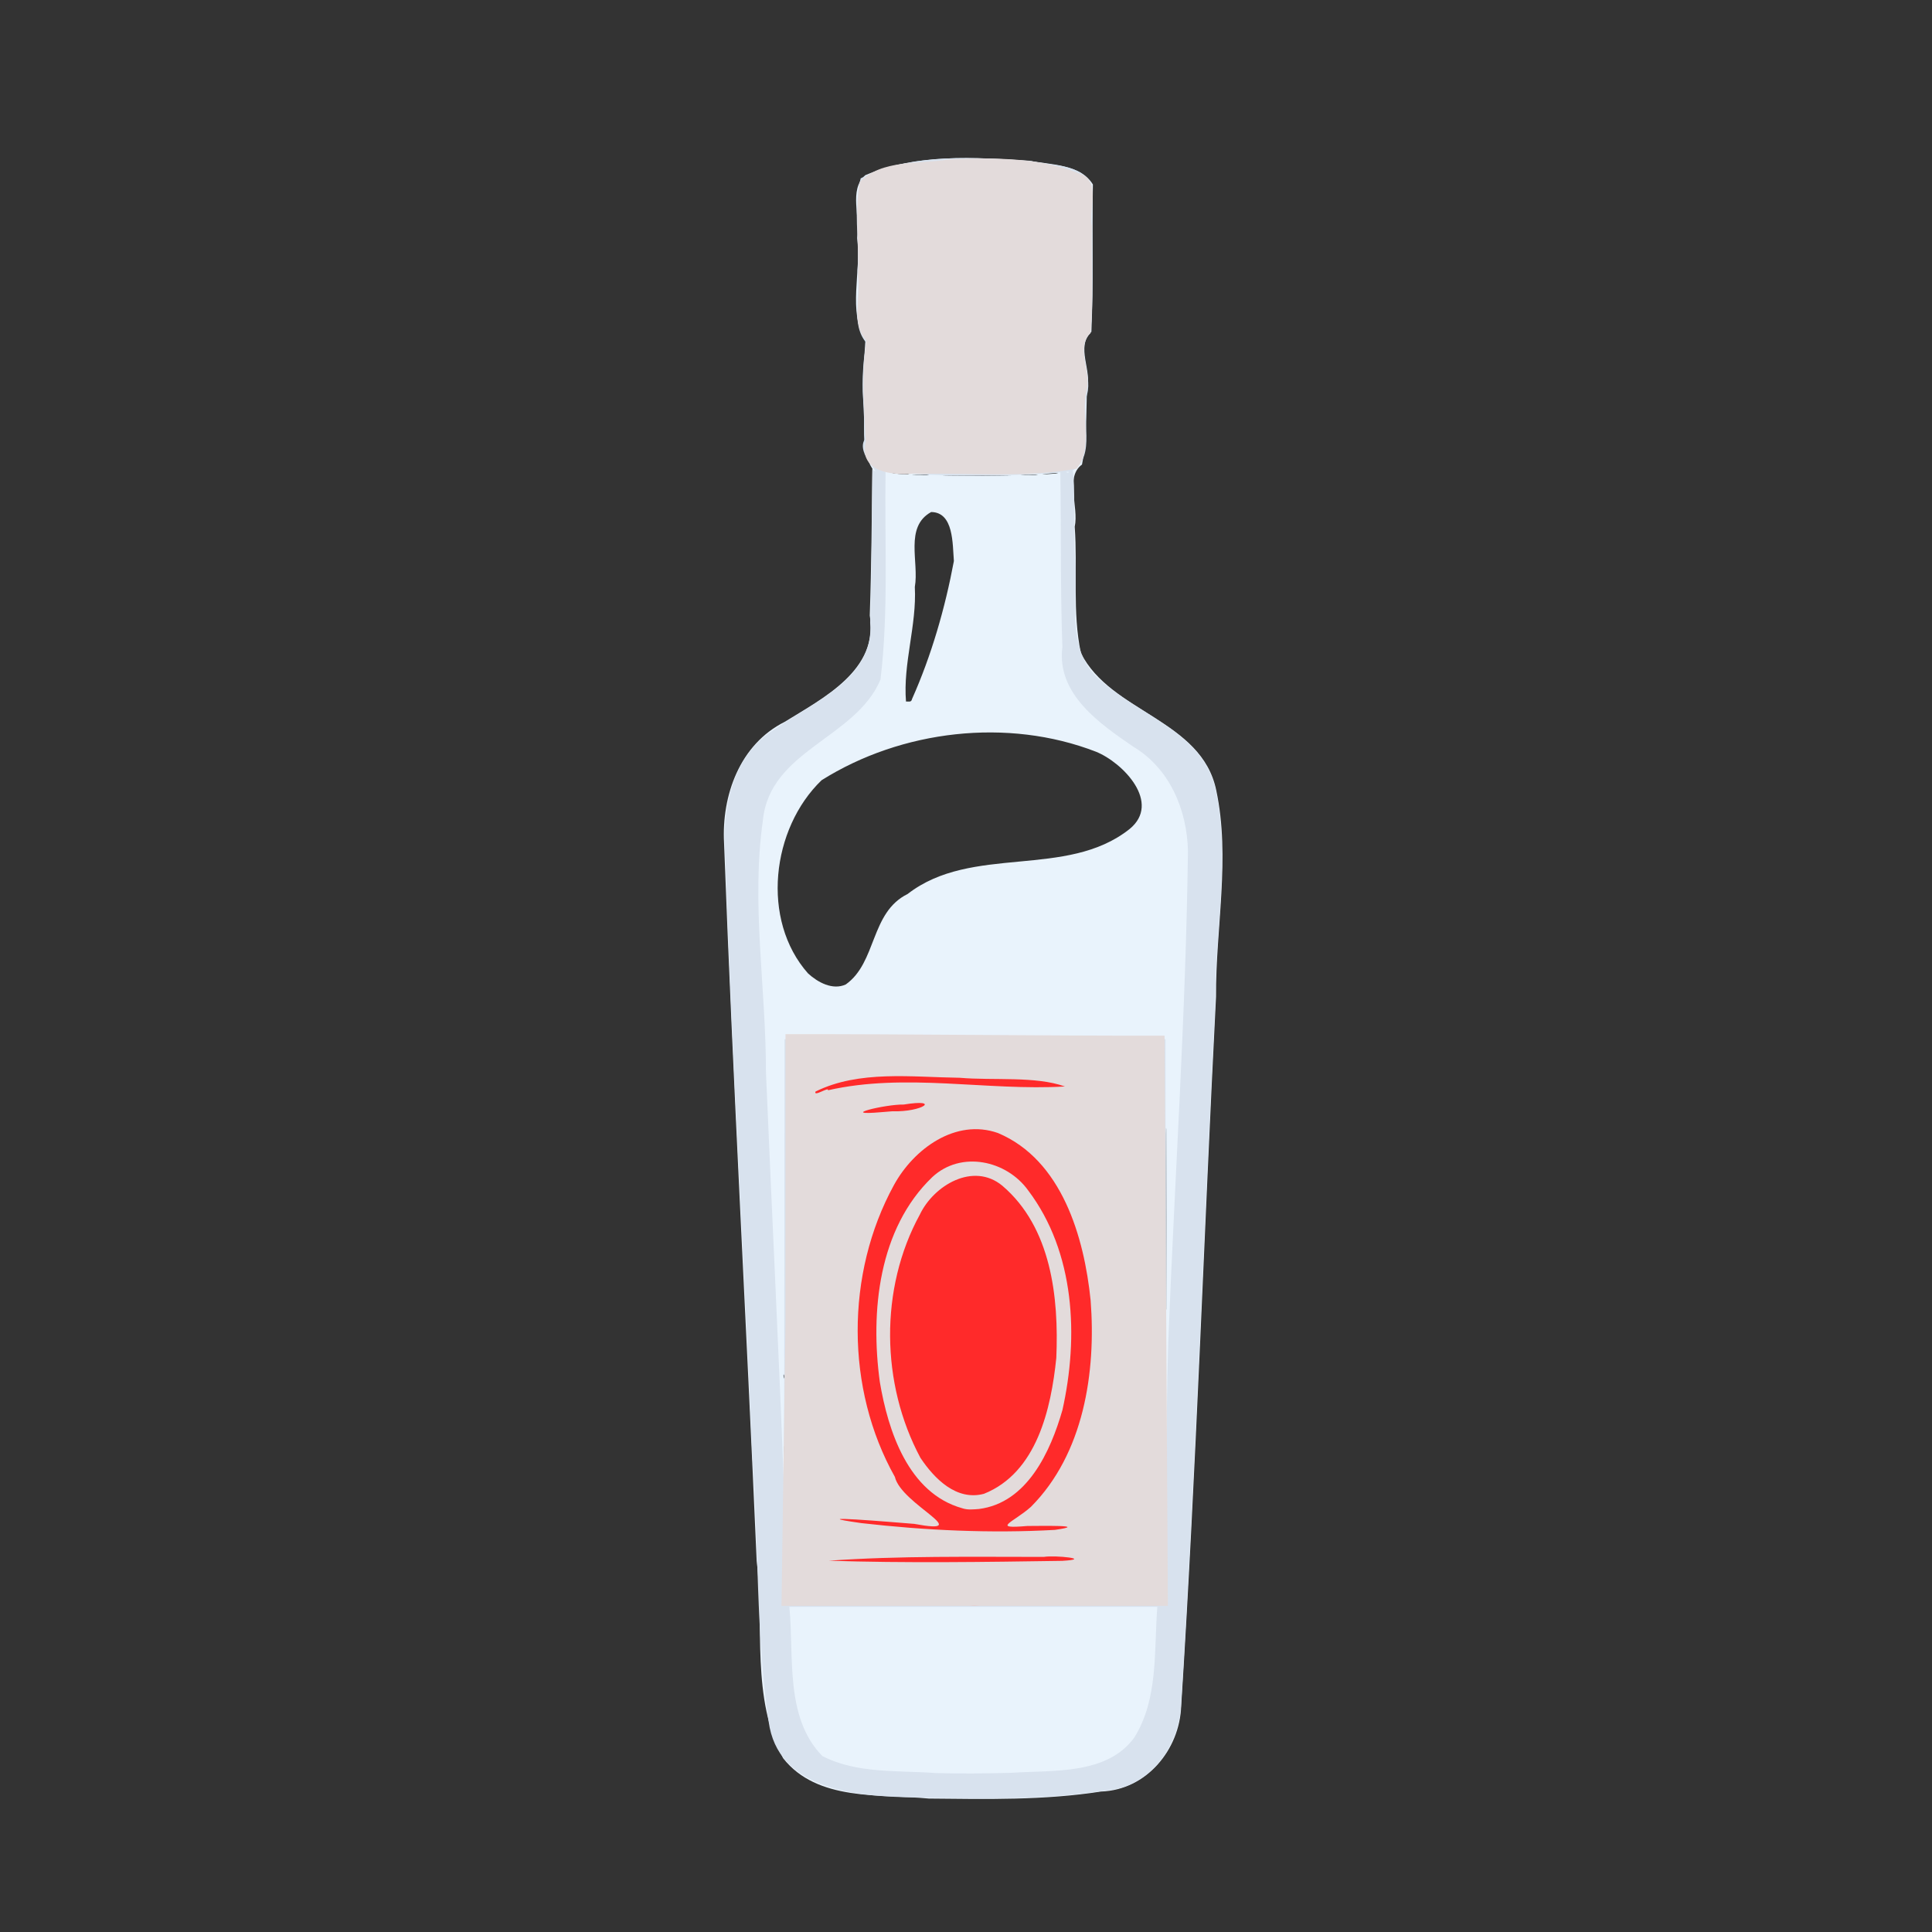<?xml version="1.0" encoding="UTF-8" standalone="no"?>
<!-- Created with Inkscape (http://www.inkscape.org/) -->

<svg
   width="64"
   height="64"
   viewBox="0 0 16.933 16.933"
   version="1.1"
   id="svg5"
   inkscape:version="1.2 (dc2aedaf03, 2022-05-15)"
   sodipodi:docname="bacardi.svg"
   xmlns:inkscape="http://www.inkscape.org/namespaces/inkscape"
   xmlns:sodipodi="http://sodipodi.sourceforge.net/DTD/sodipodi-0.dtd"
   xmlns="http://www.w3.org/2000/svg"
   xmlns:svg="http://www.w3.org/2000/svg">
  <rect x="0" y="0" width="16.933" height="16.933" fill="#333333" stroke="none"/>
  <sodipodi:namedview
     id="namedview7"
     pagecolor="#ffffff"
     bordercolor="#666666"
     borderopacity="1.0"
     inkscape:pageshadow="2"
     inkscape:pageopacity="0.0"
     inkscape:pagecheckerboard="0"
     inkscape:document-units="mm"
     showgrid="false"
     units="px"
     inkscape:zoom="22.627417"
     inkscape:cx="26.251339"
     inkscape:cy="40.835417"
     inkscape:window-width="1920"
     inkscape:window-height="1017"
     inkscape:window-x="1912"
     inkscape:window-y="-8"
     inkscape:window-maximized="1"
     inkscape:current-layer="g30615"
     inkscape:showpageshadow="2"
     inkscape:deskcolor="#d1d1d1" />
  <defs
     id="defs2" />
  <g
     inkscape:label="Calque 1"
     inkscape:groupmode="layer"
     id="layer1">
    <g
       id="g4128"
       transform="translate(-0.631,0.126)">
      <g
         id="g5578"
         transform="translate(0.089,0.089)">
        <g
           id="g7501"
           transform="translate(-0.063,0.947)">
          <g
             id="g9467"
             transform="translate(-0.089,-0.803)">
            <g
               id="g10302"
               transform="translate(0.312,-0.045)">
              <g
                 id="g11479"
                 transform="translate(-0.126,0.063)">
                <g
                   id="g11873"
                   transform="translate(-0.236,0.665)">
                  <g
                     id="g12382"
                     transform="translate(-121.985,-82.268)">
                    <g
                       id="g13305"
                       transform="matrix(0.133,0,0,0.133,114.639,78.216)">
                      <g
                         id="g17429"
                         transform="translate(0.905,5.664)">
                        <g
                           id="g18595"
                           transform="translate(-3.363,-8.745)">
                          <g
                             id="g21002"
                             transform="translate(1.708,-2.82)">
                            <g
                               id="g23814"
                               transform="translate(8.725,-1.122)">
                              <g
                                 id="g24838"
                                 transform="translate(11.143,-0.857)">
                                <g
                                   id="g25315"
                                   transform="translate(-3.49,2.493)">
                                <g
                                   id="g27220"
                                   transform="translate(2.468,1.234)">
                                <g
                                   id="g29753"
                                   transform="translate(1.476,-2.374)">
                                <g
                                   id="g30615"
                                   transform="translate(0.92,1.369)">
                                <path
                                   style="fill:#e9f3fc;stroke-width:0.063"
                                   d="m 101.545,146.311 c -3.251,-0.306 -7.359,0.188 -9.601,-2.656 -2.137,-3.963 -1.232,-8.706 -1.747,-13.024 -0.682,-15.765 -1.561,-31.526 -2.148,-47.293 -0.166,-3.13 1.036,-6.498 3.999,-7.981 2.541,-1.572 6.203,-3.415 5.603,-7.005 0.112,-3.225 0.131,-6.453 0.172,-9.679 -0.848,-1.288 -0.402,-3.071 -0.603,-4.572 -0.103,-1.304 0.08,-2.625 0.145,-3.886 -1.186,-1.875 -0.252,-4.546 -0.543,-6.745 0.238,-1.324 -0.584,-3.165 0.533,-4.134 3.372,-1.44 7.228,-1.177 10.819,-0.954 1.407,0.271 3.357,0.221 4.18,1.563 -0.05,3.232 0.036,6.489 -0.097,9.705 -1.064,1.017 0.079,2.548 -0.296,3.834 -0.054,1.635 -0.001,3.325 -0.325,4.92 -1.144,0.83 -0.194,2.789 -0.479,4.095 0.201,2.756 -0.166,5.621 0.407,8.325 1.972,3.924 7.958,4.389 8.92,9.046 0.948,4.463 -0.043,9.085 -0.014,13.598 -0.798,15.581 -1.303,31.185 -2.297,46.751 -0.103,2.889 -2.305,5.53 -5.281,5.63 -3.751,0.586 -7.564,0.499 -11.347,0.462 z m -9.526,-23.047 c -0.058,-0.985 -0.004,2.212 0,0 z m 25.169,-21.049 c -0.03,-0.851 -0.01,4.351 -0.017,5.912 0.007,1.561 -0.014,6.763 0.017,5.912 0.009,-3.941 0.009,-7.882 0,-11.823 z m -25.172,16.233 c -0.107,-0.357 -0.004,0.56 0,0 z M 110.848,96.224 c -3.912,-0.004 -10.509,-0.021 -12.779,0.013 4.507,0.005 9.015,0.006 13.522,-0.001 z M 96.069,92.664 c 2.054,-1.452 1.605,-4.742 4.077,-5.962 4.244,-3.29 10.459,-0.977 14.623,-4.278 2.12,-1.727 -0.42,-4.372 -2.212,-5.098 -5.824,-2.255 -12.814,-1.431 -18.08,1.879 -3.305,3.18 -4.019,9.206 -0.893,12.732 0.645,0.591 1.619,1.121 2.485,0.728 z m 4.366,-18.808 c 1.279,-2.86 2.184,-6.008 2.76,-9.095 -0.092,-1.128 -0.006,-3.218 -1.498,-3.229 -1.773,0.977 -0.786,3.302 -1.076,4.934 0.132,2.54 -0.786,5.037 -0.582,7.555 0.147,-0.021 0.347,0.079 0.397,-0.164 z m 5.532,-14.718 c -1.879,-0.028 -5.637,0.035 -1.912,0.018 0.736,-0.004 4.372,0.011 2.324,-0.013 l -0.226,-0.003 z m -4.562,-0.062 c -2.577,6.59e-4 0.913,0.063 0,0 z m 7.164,0 c -2.577,6.59e-4 0.913,0.063 0,0 z m -8.434,-0.062 c -1.74,-0.042 0.655,0.086 0,0 z m 9.747,-0.018 c 0.934,-0.162 -2.289,0.18 0,0 z m -10.475,-0.042 c -0.692,-0.015 0.285,0.094 0,0 z"
                                   id="path30623" />
                                <path
                                   style="fill:#d8e2ee;stroke-width:0.063"
                                   d="m 99.95,146.222 c -3.522,-0.102 -8.371,-0.627 -8.96,-4.971 -0.847,-5.776 -0.651,-11.675 -1.077,-17.497 -0.547,-13.134 -1.348,-26.263 -1.774,-39.4 -0.261,-3.129 0.374,-6.799 3.296,-8.538 2.484,-1.756 6.561,-3.339 6.242,-7.003 0.121,-3.358 0.101,-6.718 0.147,-10.078 0.827,0.563 -1.148,-1.059 -0.493,-2.006 -0.045,-2.112 -0.351,-4.24 0.11,-6.331 -1.078,-1.228 -0.386,-3.198 -0.593,-4.783 0.138,-2.008 -0.32,-4.154 0.205,-6.072 3.452,-1.706 7.521,-1.389 11.269,-1.129 1.296,0.294 3.422,0.193 3.969,1.607 -0.078,3.229 0.198,6.541 -0.096,9.718 -1.022,0.98 0.145,2.682 -0.217,4.018 -0.443,1.572 0.627,4.061 -0.955,5.034 0.184,0.92 0.051,3.789 0.123,5.337 0.36,2.813 -0.789,6.394 1.698,8.487 2.576,2.331 6.864,3.484 7.618,7.313 0.949,4.644 -0.096,9.427 -0.049,14.114 -0.786,15.408 -1.303,30.834 -2.256,46.23 -0.215,2.763 -2.145,5.356 -5.044,5.518 -4.354,0.671 -8.776,0.513 -13.162,0.432 z m 7.047,-1.608 c 2.747,-0.183 6.277,0.149 8.082,-2.316 1.606,-2.562 1.294,-5.736 1.523,-8.623 -8.083,0 -16.166,0 -24.25,0 0.321,3.263 -0.315,7.283 2.173,9.833 2.267,1.175 4.972,0.939 7.463,1.122 1.67,0.055 3.339,0.024 5.009,-0.015 z m 10.324,-28.373 c 0.422,-10.787 1.161,-21.569 1.298,-32.363 -0.054,-2.713 -1.204,-5.448 -3.597,-6.88 -2.225,-1.522 -5.07,-3.479 -4.678,-6.564 -0.136,-3.837 -0.076,-7.679 -0.134,-11.518 -3.828,0.285 -7.697,0.31 -11.518,-0.053 -0.075,4.566 0.211,9.187 -0.334,13.709 -1.627,3.879 -7.295,4.644 -7.749,9.275 -0.781,5.479 0.205,11.048 0.2,16.555 0.382,9.085 0.835,18.168 1.184,27.255 0.038,-9.794 0.029,-19.589 0.042,-29.384 8.368,0 16.736,0 25.105,0 0.009,12.457 0.018,24.914 0.028,37.372 0.071,-5.8 -0.028,-11.606 0.154,-17.402 z M 110.784,58.893 c -0.358,-0.067 -0.062,0.133 0,0 z"
                                   id="path30621" />
                                <path
                                   style="fill:#ff2a2a;stroke-width:0.063"
                                   d="m 92.938,128.371 c -1.208,-2.617 2.075,-11.45 1.364,-18.802 l -1.234,-12.768 11.519,-0.529 10.902,1.322 -0.353,16.731 -1.983,18.185 -8.609,1.102 -9.799,-1.322 z"
                                   id="path30619"
                                   sodipodi:nodetypes="sscccccccs" />
                                <path
                                   style="fill:#e3dbdb;stroke-width:0.063"
                                   d="M 92.099,114.974 V 95.939 c 8.326,-0.011 16.652,0.111 24.978,0.1 l 0.22,37.573 H 91.835 Z m 18.237,15.673 c 2.061,-0.119 -0.488,-0.384 -1.213,-0.26 -4.712,7e-4 -9.549,-0.08 -14.171,0.251 5.014,0.162 10.281,0.086 15.384,0.009 z m -0.486,-2.04 c 2.384,-0.338 -1.038,-0.256 -1.812,-0.258 -2.435,0.208 -0.942,-0.219 0.231,-1.258 3.48,-3.491 4.304,-8.864 3.936,-13.614 -0.426,-4.17 -1.891,-9.246 -6.103,-11.022 -2.798,-0.987 -5.566,1.056 -6.864,3.44 -3.189,5.832 -3.191,13.421 0.069,19.222 0.422,1.815 5.401,3.853 1.275,3.094 -1.361,-0.108 -7.697,-0.646 -3.477,-0.05 4.225,0.482 8.498,0.683 12.744,0.446 z m -6.109,-1.428 c -3.544,-0.992 -4.884,-5.083 -5.427,-8.324 -0.633,-4.645 -0.085,-10.093 3.453,-13.492 1.896,-1.771 4.905,-1.112 6.329,0.881 3.081,4.085 3.331,9.632 2.251,14.468 -0.792,2.751 -2.327,6.122 -5.511,6.519 -0.373,0.026 -0.734,0.071 -1.096,-0.052 z m 1.437,-0.951 c 3.485,-1.397 4.421,-5.599 4.766,-8.953 0.172,-4.002 -0.334,-8.602 -3.558,-11.349 -1.909,-1.577 -4.515,-0.031 -5.437,1.906 -2.663,4.866 -2.573,11.161 0.043,16.03 0.915,1.367 2.369,2.853 4.187,2.366 z m -6.042,-25.206 c 1.999,0.058 3.25,-0.85 0.748,-0.444 -1.195,-0.027 -4.409,0.761 -1.463,0.501 l 0.715,-0.058 z m -4.241,-1.385 c 5.127,-1.168 10.484,0.053 15.616,-0.25 -1.942,-0.696 -4.713,-0.382 -6.937,-0.574 -3.142,-0.04 -6.634,-0.512 -9.498,0.909 -0.155,0.385 0.911,-0.348 0.819,-0.085 z m 5.678,-40.642 c -1.466,0.147 -3.672,-0.111 -3.18,-2.091 -0.111,-2.229 -0.291,-4.466 0.035,-6.679 -1.045,-1.116 -0.328,-2.856 -0.552,-4.257 0.086,-2.048 -0.219,-4.19 0.115,-6.177 1.408,-1.515 3.988,-1.177 5.886,-1.496 2.972,-0.119 6.161,-0.161 8.907,1.066 1.03,0.723 0.276,2.275 0.504,3.347 -0.058,2.337 0.108,4.701 -0.091,7.02 -1.031,0.993 0.107,2.571 -0.276,3.834 -0.377,1.614 0.472,3.777 -0.645,5.113 -3.384,0.616 -6.864,0.276 -10.289,0.343 -0.138,-0.007 -0.276,-0.015 -0.414,-0.022 z"
                                   id="path30617"
                                   sodipodi:nodetypes="ccccccsccsssccccccccssccccccccsccccsscccccscccsscccccccccccccc" />
                                </g>
                                </g>
                                </g>
                                </g>
                              </g>
                            </g>
                          </g>
                        </g>
                      </g>
                    </g>
                  </g>
                </g>
              </g>
            </g>
          </g>
        </g>
      </g>
    </g>
  </g>
</svg>

